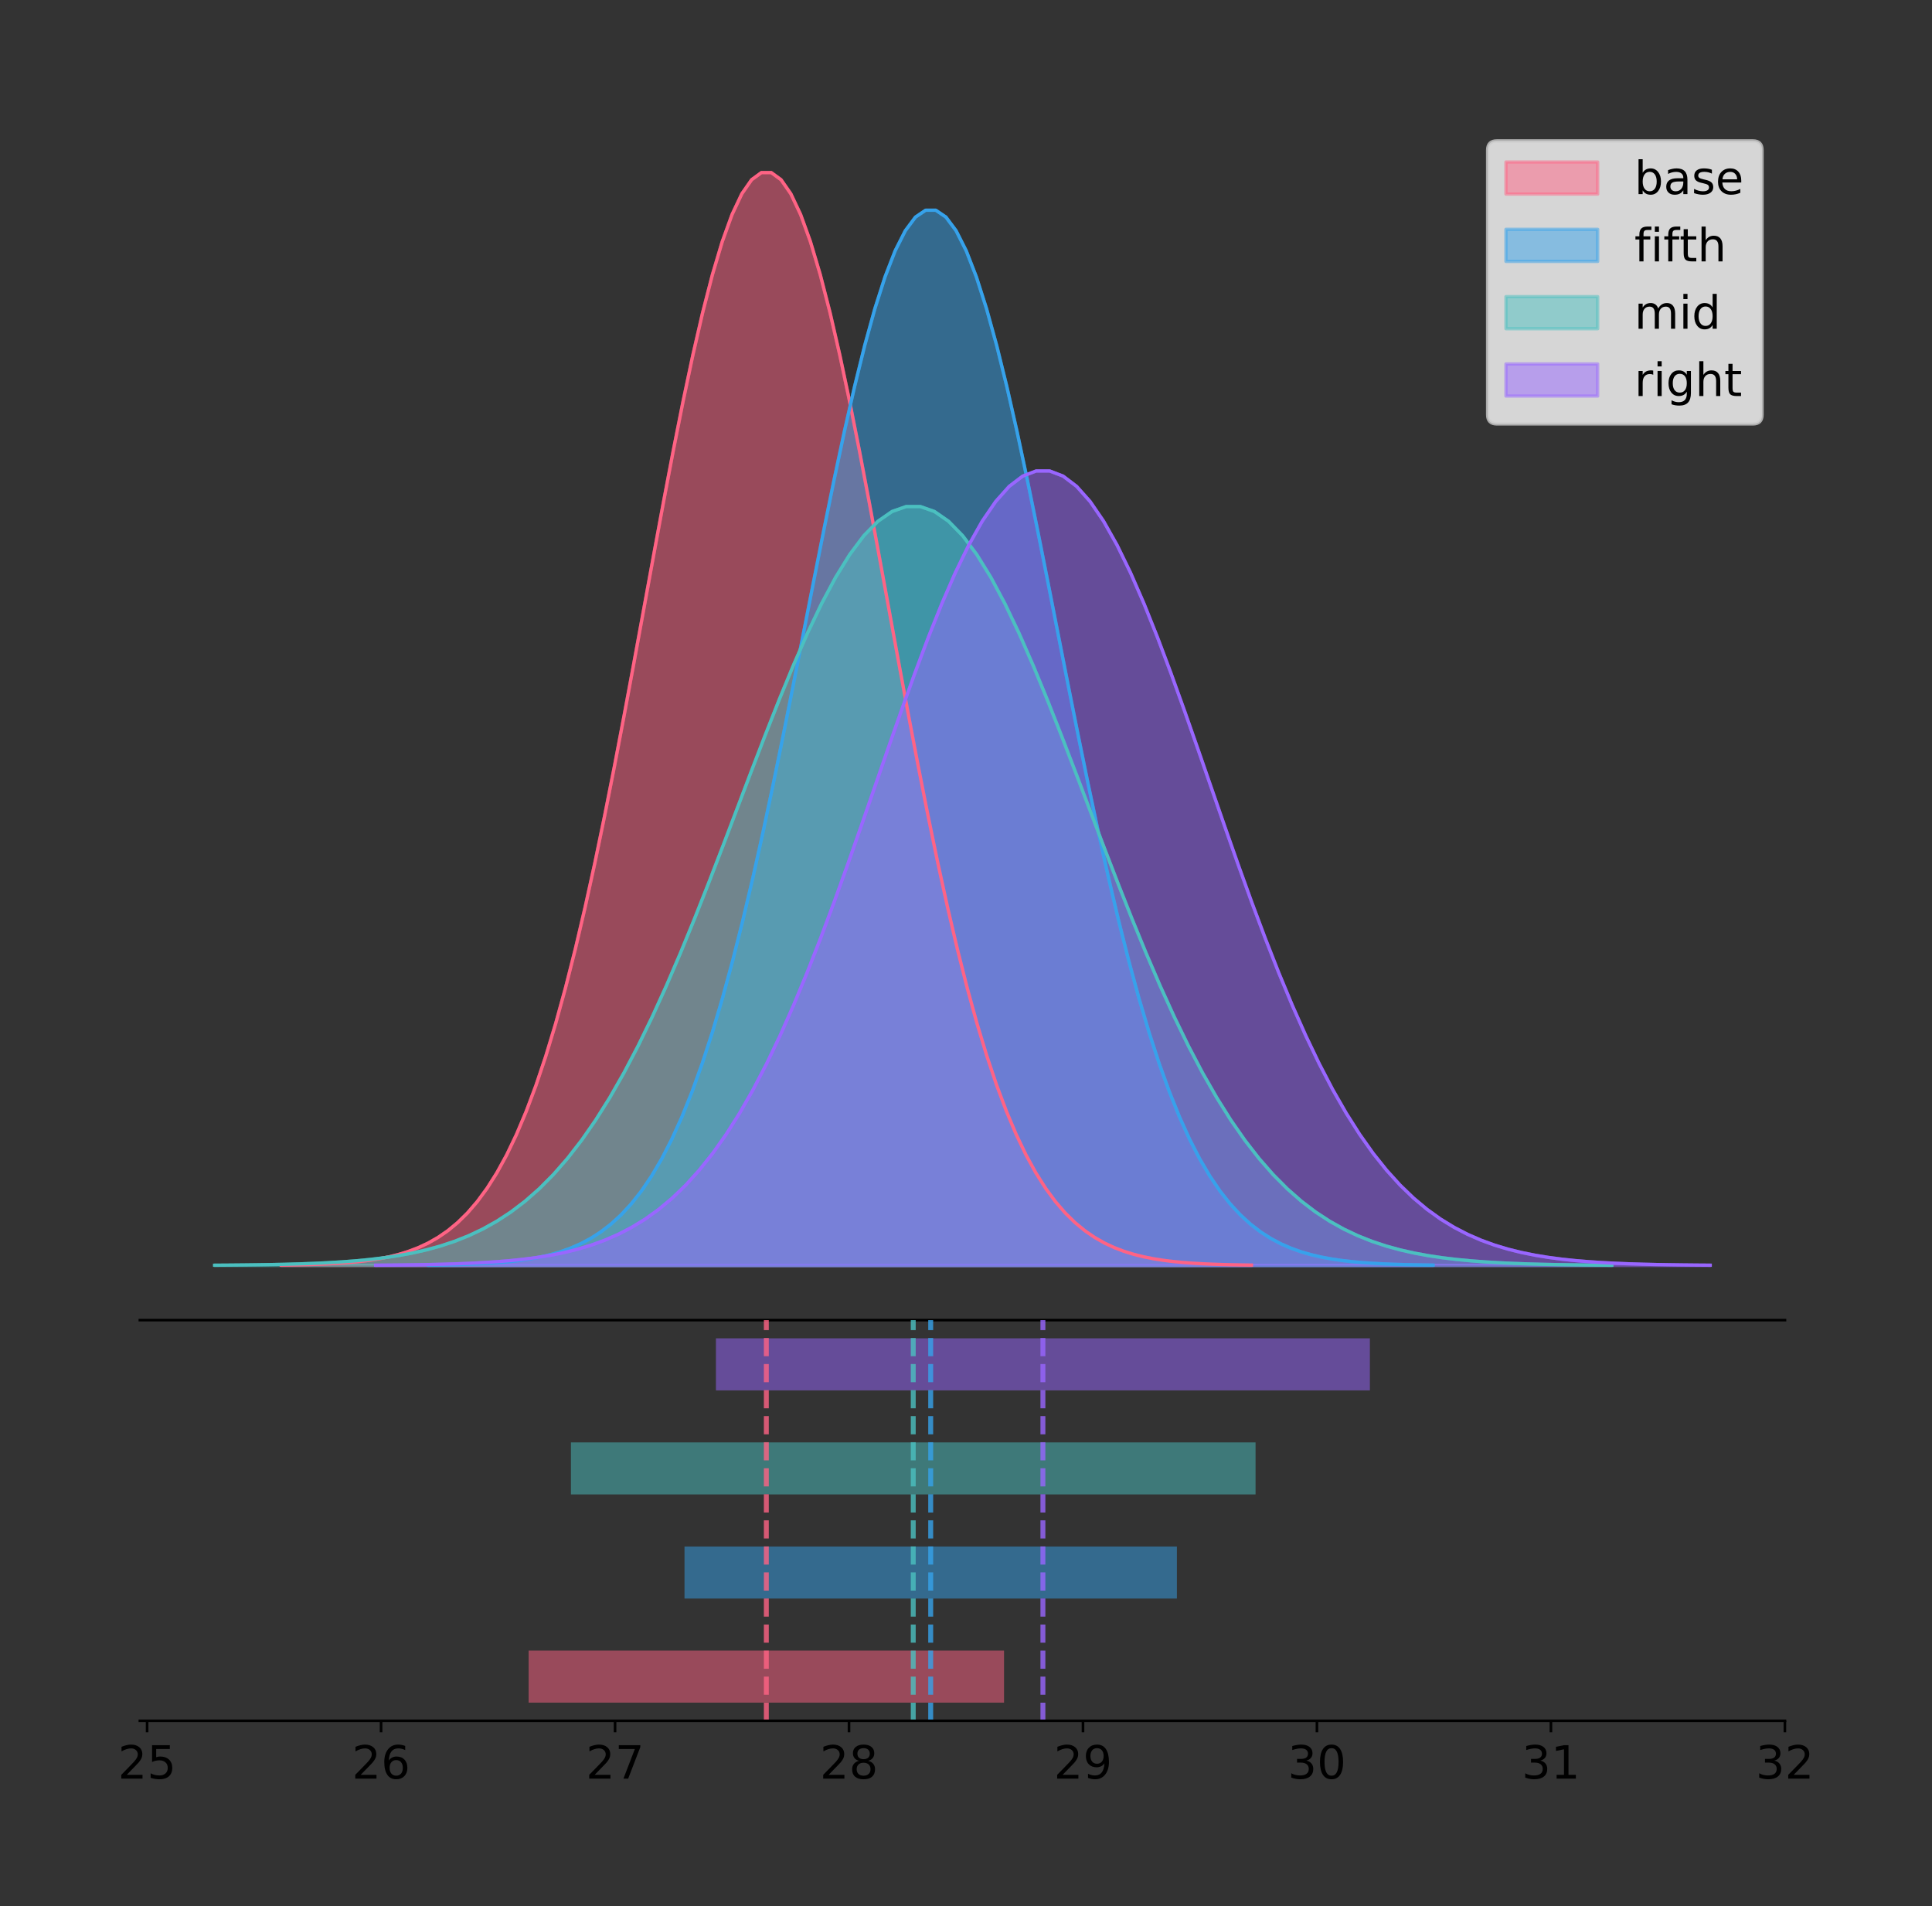 <?xml version="1.0" encoding="utf-8" standalone="no"?>
<!DOCTYPE svg PUBLIC "-//W3C//DTD SVG 1.1//EN"
  "http://www.w3.org/Graphics/SVG/1.1/DTD/svg11.dtd">
<!-- Created with matplotlib (https://matplotlib.org/) -->
<svg height="581.789pt" version="1.1" viewBox="0 0 589.777 581.789" width="589.777pt" xmlns="http://www.w3.org/2000/svg" xmlns:xlink="http://www.w3.org/1999/xlink">
 <rect x="0" y="0" width="589.777" height="581.789" fill="#333333" stroke="none"/>
 <defs>
  <style type="text/css">
*{stroke-linecap:butt;stroke-linejoin:round;}
  </style>
 </defs>
 <g id="figure_1">
  <g id="patch_1">
   <path d="M 0 581.789 
L 589.777 581.789 
L 589.777 0 
L 0 0 
z
" style="fill:none;"/>
  </g>
  <g id="axes_1">
   <g id="patch_2">
    <path d="M 42.698 402.93 
L 544.898 402.93 
L 544.898 36 
L 42.698 36 
z
" style="fill:none;"/>
   </g>
   <g id="PolyCollection_1">
    <defs>
     <path d="M 85.844 -195.538 
L 85.844 -195.65 
L 88.835 -195.692 
L 91.827 -195.749 
L 94.819 -195.825 
L 97.811 -195.925 
L 100.802 -196.058 
L 103.794 -196.23 
L 106.786 -196.455 
L 109.778 -196.744 
L 112.769 -197.115 
L 115.761 -197.585 
L 118.753 -198.179 
L 121.745 -198.923 
L 124.737 -199.848 
L 127.728 -200.99 
L 130.72 -202.39 
L 133.712 -204.093 
L 136.704 -206.151 
L 139.695 -208.617 
L 142.687 -211.552 
L 145.679 -215.017 
L 148.671 -219.078 
L 151.662 -223.801 
L 154.654 -229.25 
L 157.646 -235.488 
L 160.638 -242.572 
L 163.63 -250.552 
L 166.621 -259.468 
L 169.613 -269.344 
L 172.605 -280.192 
L 175.597 -292.002 
L 178.588 -304.744 
L 181.58 -318.365 
L 184.572 -332.786 
L 187.564 -347.901 
L 190.555 -363.58 
L 193.547 -379.667 
L 196.539 -395.98 
L 199.531 -412.318 
L 202.522 -428.462 
L 205.514 -444.18 
L 208.506 -459.23 
L 211.498 -473.372 
L 214.49 -486.366 
L 217.481 -497.987 
L 220.473 -508.025 
L 223.465 -516.294 
L 226.457 -522.64 
L 229.448 -526.94 
L 232.44 -529.111 
L 235.432 -529.111 
L 238.424 -526.94 
L 241.415 -522.64 
L 244.407 -516.294 
L 247.399 -508.025 
L 250.391 -497.987 
L 253.383 -486.366 
L 256.374 -473.372 
L 259.366 -459.23 
L 262.358 -444.18 
L 265.35 -428.462 
L 268.341 -412.318 
L 271.333 -395.98 
L 274.325 -379.667 
L 277.317 -363.58 
L 280.308 -347.901 
L 283.3 -332.786 
L 286.292 -318.365 
L 289.284 -304.744 
L 292.275 -292.002 
L 295.267 -280.192 
L 298.259 -269.344 
L 301.251 -259.468 
L 304.243 -250.552 
L 307.234 -242.572 
L 310.226 -235.488 
L 313.218 -229.25 
L 316.21 -223.801 
L 319.201 -219.078 
L 322.193 -215.017 
L 325.185 -211.552 
L 328.177 -208.617 
L 331.168 -206.151 
L 334.16 -204.093 
L 337.152 -202.39 
L 340.144 -200.99 
L 343.136 -199.848 
L 346.127 -198.923 
L 349.119 -198.179 
L 352.111 -197.585 
L 355.103 -197.115 
L 358.094 -196.744 
L 361.086 -196.455 
L 364.078 -196.23 
L 367.07 -196.058 
L 370.061 -195.925 
L 373.053 -195.825 
L 376.045 -195.749 
L 379.037 -195.692 
L 382.028 -195.65 
L 382.028 -195.538 
L 382.028 -195.538 
L 379.037 -195.538 
L 376.045 -195.538 
L 373.053 -195.538 
L 370.061 -195.538 
L 367.07 -195.538 
L 364.078 -195.538 
L 361.086 -195.538 
L 358.094 -195.538 
L 355.103 -195.538 
L 352.111 -195.538 
L 349.119 -195.538 
L 346.127 -195.538 
L 343.136 -195.538 
L 340.144 -195.538 
L 337.152 -195.538 
L 334.16 -195.538 
L 331.168 -195.538 
L 328.177 -195.538 
L 325.185 -195.538 
L 322.193 -195.538 
L 319.201 -195.538 
L 316.21 -195.538 
L 313.218 -195.538 
L 310.226 -195.538 
L 307.234 -195.538 
L 304.243 -195.538 
L 301.251 -195.538 
L 298.259 -195.538 
L 295.267 -195.538 
L 292.275 -195.538 
L 289.284 -195.538 
L 286.292 -195.538 
L 283.3 -195.538 
L 280.308 -195.538 
L 277.317 -195.538 
L 274.325 -195.538 
L 271.333 -195.538 
L 268.341 -195.538 
L 265.35 -195.538 
L 262.358 -195.538 
L 259.366 -195.538 
L 256.374 -195.538 
L 253.383 -195.538 
L 250.391 -195.538 
L 247.399 -195.538 
L 244.407 -195.538 
L 241.415 -195.538 
L 238.424 -195.538 
L 235.432 -195.538 
L 232.44 -195.538 
L 229.448 -195.538 
L 226.457 -195.538 
L 223.465 -195.538 
L 220.473 -195.538 
L 217.481 -195.538 
L 214.49 -195.538 
L 211.498 -195.538 
L 208.506 -195.538 
L 205.514 -195.538 
L 202.522 -195.538 
L 199.531 -195.538 
L 196.539 -195.538 
L 193.547 -195.538 
L 190.555 -195.538 
L 187.564 -195.538 
L 184.572 -195.538 
L 181.58 -195.538 
L 178.588 -195.538 
L 175.597 -195.538 
L 172.605 -195.538 
L 169.613 -195.538 
L 166.621 -195.538 
L 163.63 -195.538 
L 160.638 -195.538 
L 157.646 -195.538 
L 154.654 -195.538 
L 151.662 -195.538 
L 148.671 -195.538 
L 145.679 -195.538 
L 142.687 -195.538 
L 139.695 -195.538 
L 136.704 -195.538 
L 133.712 -195.538 
L 130.72 -195.538 
L 127.728 -195.538 
L 124.737 -195.538 
L 121.745 -195.538 
L 118.753 -195.538 
L 115.761 -195.538 
L 112.769 -195.538 
L 109.778 -195.538 
L 106.786 -195.538 
L 103.794 -195.538 
L 100.802 -195.538 
L 97.811 -195.538 
L 94.819 -195.538 
L 91.827 -195.538 
L 88.835 -195.538 
L 85.844 -195.538 
z
" id="mf6a3c28d2e" style="stroke:#ff6384;stroke-opacity:0.5;"/>
    </defs>
    <g clip-path="url(#padff8be9a5)">
     <use style="fill:#ff6384;fill-opacity:0.5;stroke:#ff6384;stroke-opacity:0.5;" x="0" xlink:href="#mf6a3c28d2e" y="581.789"/>
    </g>
   </g>
   <g id="PolyCollection_2">
    <defs>
     <path d="M 130.739 -195.538 
L 130.739 -195.646 
L 133.837 -195.687 
L 136.936 -195.742 
L 140.034 -195.815 
L 143.133 -195.912 
L 146.231 -196.04 
L 149.329 -196.207 
L 152.428 -196.423 
L 155.526 -196.703 
L 158.625 -197.06 
L 161.723 -197.515 
L 164.821 -198.088 
L 167.92 -198.806 
L 171.018 -199.7 
L 174.117 -200.802 
L 177.215 -202.154 
L 180.314 -203.799 
L 183.412 -205.785 
L 186.51 -208.167 
L 189.609 -211 
L 192.707 -214.346 
L 195.806 -218.268 
L 198.904 -222.828 
L 202.003 -228.089 
L 205.101 -234.113 
L 208.199 -240.953 
L 211.298 -248.659 
L 214.396 -257.267 
L 217.495 -266.804 
L 220.593 -277.278 
L 223.692 -288.682 
L 226.79 -300.985 
L 229.888 -314.137 
L 232.987 -328.061 
L 236.085 -342.656 
L 239.184 -357.796 
L 242.282 -373.329 
L 245.381 -389.08 
L 248.479 -404.856 
L 251.577 -420.444 
L 254.676 -435.621 
L 257.774 -450.153 
L 260.873 -463.808 
L 263.971 -476.355 
L 267.069 -487.575 
L 270.168 -497.268 
L 273.266 -505.253 
L 276.365 -511.38 
L 279.463 -515.532 
L 282.562 -517.628 
L 285.66 -517.628 
L 288.758 -515.532 
L 291.857 -511.38 
L 294.955 -505.253 
L 298.054 -497.268 
L 301.152 -487.575 
L 304.251 -476.355 
L 307.349 -463.808 
L 310.447 -450.153 
L 313.546 -435.621 
L 316.644 -420.444 
L 319.743 -404.856 
L 322.841 -389.08 
L 325.94 -373.329 
L 329.038 -357.796 
L 332.136 -342.656 
L 335.235 -328.061 
L 338.333 -314.137 
L 341.432 -300.985 
L 344.53 -288.682 
L 347.629 -277.278 
L 350.727 -266.804 
L 353.825 -257.267 
L 356.924 -248.659 
L 360.022 -240.953 
L 363.121 -234.113 
L 366.219 -228.089 
L 369.317 -222.828 
L 372.416 -218.268 
L 375.514 -214.346 
L 378.613 -211 
L 381.711 -208.167 
L 384.81 -205.785 
L 387.908 -203.799 
L 391.006 -202.154 
L 394.105 -200.802 
L 397.203 -199.7 
L 400.302 -198.806 
L 403.4 -198.088 
L 406.499 -197.515 
L 409.597 -197.06 
L 412.695 -196.703 
L 415.794 -196.423 
L 418.892 -196.207 
L 421.991 -196.04 
L 425.089 -195.912 
L 428.188 -195.815 
L 431.286 -195.742 
L 434.384 -195.687 
L 437.483 -195.646 
L 437.483 -195.538 
L 437.483 -195.538 
L 434.384 -195.538 
L 431.286 -195.538 
L 428.188 -195.538 
L 425.089 -195.538 
L 421.991 -195.538 
L 418.892 -195.538 
L 415.794 -195.538 
L 412.695 -195.538 
L 409.597 -195.538 
L 406.499 -195.538 
L 403.4 -195.538 
L 400.302 -195.538 
L 397.203 -195.538 
L 394.105 -195.538 
L 391.006 -195.538 
L 387.908 -195.538 
L 384.81 -195.538 
L 381.711 -195.538 
L 378.613 -195.538 
L 375.514 -195.538 
L 372.416 -195.538 
L 369.317 -195.538 
L 366.219 -195.538 
L 363.121 -195.538 
L 360.022 -195.538 
L 356.924 -195.538 
L 353.825 -195.538 
L 350.727 -195.538 
L 347.629 -195.538 
L 344.53 -195.538 
L 341.432 -195.538 
L 338.333 -195.538 
L 335.235 -195.538 
L 332.136 -195.538 
L 329.038 -195.538 
L 325.94 -195.538 
L 322.841 -195.538 
L 319.743 -195.538 
L 316.644 -195.538 
L 313.546 -195.538 
L 310.447 -195.538 
L 307.349 -195.538 
L 304.251 -195.538 
L 301.152 -195.538 
L 298.054 -195.538 
L 294.955 -195.538 
L 291.857 -195.538 
L 288.758 -195.538 
L 285.66 -195.538 
L 282.562 -195.538 
L 279.463 -195.538 
L 276.365 -195.538 
L 273.266 -195.538 
L 270.168 -195.538 
L 267.069 -195.538 
L 263.971 -195.538 
L 260.873 -195.538 
L 257.774 -195.538 
L 254.676 -195.538 
L 251.577 -195.538 
L 248.479 -195.538 
L 245.381 -195.538 
L 242.282 -195.538 
L 239.184 -195.538 
L 236.085 -195.538 
L 232.987 -195.538 
L 229.888 -195.538 
L 226.79 -195.538 
L 223.692 -195.538 
L 220.593 -195.538 
L 217.495 -195.538 
L 214.396 -195.538 
L 211.298 -195.538 
L 208.199 -195.538 
L 205.101 -195.538 
L 202.003 -195.538 
L 198.904 -195.538 
L 195.806 -195.538 
L 192.707 -195.538 
L 189.609 -195.538 
L 186.51 -195.538 
L 183.412 -195.538 
L 180.314 -195.538 
L 177.215 -195.538 
L 174.117 -195.538 
L 171.018 -195.538 
L 167.92 -195.538 
L 164.821 -195.538 
L 161.723 -195.538 
L 158.625 -195.538 
L 155.526 -195.538 
L 152.428 -195.538 
L 149.329 -195.538 
L 146.231 -195.538 
L 143.133 -195.538 
L 140.034 -195.538 
L 136.936 -195.538 
L 133.837 -195.538 
L 130.739 -195.538 
z
" id="m10183376c9" style="stroke:#36a2eb;stroke-opacity:0.5;"/>
    </defs>
    <g clip-path="url(#padff8be9a5)">
     <use style="fill:#36a2eb;fill-opacity:0.5;stroke:#36a2eb;stroke-opacity:0.5;" x="0" xlink:href="#m10183376c9" y="581.789"/>
    </g>
   </g>
   <g id="PolyCollection_3">
    <defs>
     <path d="M 65.525 -195.538 
L 65.525 -195.616 
L 69.833 -195.645 
L 74.141 -195.685 
L 78.45 -195.737 
L 82.758 -195.807 
L 87.066 -195.899 
L 91.374 -196.019 
L 95.683 -196.175 
L 99.991 -196.376 
L 104.299 -196.633 
L 108.607 -196.96 
L 112.916 -197.372 
L 117.224 -197.889 
L 121.532 -198.531 
L 125.84 -199.324 
L 130.149 -200.296 
L 134.457 -201.479 
L 138.765 -202.908 
L 143.073 -204.62 
L 147.381 -206.658 
L 151.69 -209.065 
L 155.998 -211.885 
L 160.306 -215.164 
L 164.614 -218.949 
L 168.923 -223.28 
L 173.231 -228.2 
L 177.539 -233.742 
L 181.847 -239.933 
L 186.156 -246.791 
L 190.464 -254.324 
L 194.772 -262.526 
L 199.08 -271.374 
L 203.389 -280.833 
L 207.697 -290.847 
L 212.005 -301.344 
L 216.313 -312.232 
L 220.621 -323.403 
L 224.93 -334.731 
L 229.238 -346.077 
L 233.546 -357.288 
L 237.854 -368.202 
L 242.163 -378.654 
L 246.471 -388.474 
L 250.779 -397.498 
L 255.087 -405.567 
L 259.396 -412.538 
L 263.704 -418.281 
L 268.012 -422.687 
L 272.32 -425.673 
L 276.629 -427.181 
L 280.937 -427.181 
L 285.245 -425.673 
L 289.553 -422.687 
L 293.861 -418.281 
L 298.17 -412.538 
L 302.478 -405.567 
L 306.786 -397.498 
L 311.094 -388.474 
L 315.403 -378.654 
L 319.711 -368.202 
L 324.019 -357.288 
L 328.327 -346.077 
L 332.636 -334.731 
L 336.944 -323.403 
L 341.252 -312.232 
L 345.56 -301.344 
L 349.869 -290.847 
L 354.177 -280.833 
L 358.485 -271.374 
L 362.793 -262.526 
L 367.101 -254.324 
L 371.41 -246.791 
L 375.718 -239.933 
L 380.026 -233.742 
L 384.334 -228.2 
L 388.643 -223.28 
L 392.951 -218.949 
L 397.259 -215.164 
L 401.567 -211.885 
L 405.876 -209.065 
L 410.184 -206.658 
L 414.492 -204.62 
L 418.8 -202.908 
L 423.109 -201.479 
L 427.417 -200.296 
L 431.725 -199.324 
L 436.033 -198.531 
L 440.341 -197.889 
L 444.65 -197.372 
L 448.958 -196.96 
L 453.266 -196.633 
L 457.574 -196.376 
L 461.883 -196.175 
L 466.191 -196.019 
L 470.499 -195.899 
L 474.807 -195.807 
L 479.116 -195.737 
L 483.424 -195.685 
L 487.732 -195.645 
L 492.04 -195.616 
L 492.04 -195.538 
L 492.04 -195.538 
L 487.732 -195.538 
L 483.424 -195.538 
L 479.116 -195.538 
L 474.807 -195.538 
L 470.499 -195.538 
L 466.191 -195.538 
L 461.883 -195.538 
L 457.574 -195.538 
L 453.266 -195.538 
L 448.958 -195.538 
L 444.65 -195.538 
L 440.341 -195.538 
L 436.033 -195.538 
L 431.725 -195.538 
L 427.417 -195.538 
L 423.109 -195.538 
L 418.8 -195.538 
L 414.492 -195.538 
L 410.184 -195.538 
L 405.876 -195.538 
L 401.567 -195.538 
L 397.259 -195.538 
L 392.951 -195.538 
L 388.643 -195.538 
L 384.334 -195.538 
L 380.026 -195.538 
L 375.718 -195.538 
L 371.41 -195.538 
L 367.101 -195.538 
L 362.793 -195.538 
L 358.485 -195.538 
L 354.177 -195.538 
L 349.869 -195.538 
L 345.56 -195.538 
L 341.252 -195.538 
L 336.944 -195.538 
L 332.636 -195.538 
L 328.327 -195.538 
L 324.019 -195.538 
L 319.711 -195.538 
L 315.403 -195.538 
L 311.094 -195.538 
L 306.786 -195.538 
L 302.478 -195.538 
L 298.17 -195.538 
L 293.861 -195.538 
L 289.553 -195.538 
L 285.245 -195.538 
L 280.937 -195.538 
L 276.629 -195.538 
L 272.32 -195.538 
L 268.012 -195.538 
L 263.704 -195.538 
L 259.396 -195.538 
L 255.087 -195.538 
L 250.779 -195.538 
L 246.471 -195.538 
L 242.163 -195.538 
L 237.854 -195.538 
L 233.546 -195.538 
L 229.238 -195.538 
L 224.93 -195.538 
L 220.621 -195.538 
L 216.313 -195.538 
L 212.005 -195.538 
L 207.697 -195.538 
L 203.389 -195.538 
L 199.08 -195.538 
L 194.772 -195.538 
L 190.464 -195.538 
L 186.156 -195.538 
L 181.847 -195.538 
L 177.539 -195.538 
L 173.231 -195.538 
L 168.923 -195.538 
L 164.614 -195.538 
L 160.306 -195.538 
L 155.998 -195.538 
L 151.69 -195.538 
L 147.381 -195.538 
L 143.073 -195.538 
L 138.765 -195.538 
L 134.457 -195.538 
L 130.149 -195.538 
L 125.84 -195.538 
L 121.532 -195.538 
L 117.224 -195.538 
L 112.916 -195.538 
L 108.607 -195.538 
L 104.299 -195.538 
L 99.991 -195.538 
L 95.683 -195.538 
L 91.374 -195.538 
L 87.066 -195.538 
L 82.758 -195.538 
L 78.45 -195.538 
L 74.141 -195.538 
L 69.833 -195.538 
L 65.525 -195.538 
z
" id="m168cfa4d1e" style="stroke:#4bc0c0;stroke-opacity:0.5;"/>
    </defs>
    <g clip-path="url(#padff8be9a5)">
     <use style="fill:#4bc0c0;fill-opacity:0.5;stroke:#4bc0c0;stroke-opacity:0.5;" x="0" xlink:href="#m168cfa4d1e" y="581.789"/>
    </g>
   </g>
   <g id="PolyCollection_4">
    <defs>
     <path d="M 114.66 -195.538 
L 114.66 -195.619 
L 118.776 -195.65 
L 122.891 -195.691 
L 127.006 -195.747 
L 131.121 -195.82 
L 135.237 -195.916 
L 139.352 -196.041 
L 143.467 -196.205 
L 147.582 -196.415 
L 151.698 -196.684 
L 155.813 -197.026 
L 159.928 -197.458 
L 164.043 -197.999 
L 168.159 -198.671 
L 172.274 -199.502 
L 176.389 -200.519 
L 180.504 -201.758 
L 184.62 -203.253 
L 188.735 -205.046 
L 192.85 -207.18 
L 196.965 -209.699 
L 201.081 -212.651 
L 205.196 -216.085 
L 209.311 -220.046 
L 213.426 -224.581 
L 217.542 -229.732 
L 221.657 -235.533 
L 225.772 -242.015 
L 229.887 -249.195 
L 234.003 -257.081 
L 238.118 -265.667 
L 242.233 -274.93 
L 246.348 -284.833 
L 250.464 -295.316 
L 254.579 -306.305 
L 258.694 -317.704 
L 262.809 -329.399 
L 266.925 -341.258 
L 271.04 -353.136 
L 275.155 -364.873 
L 279.27 -376.299 
L 283.386 -387.241 
L 287.501 -397.521 
L 291.616 -406.968 
L 295.731 -415.417 
L 299.847 -422.714 
L 303.962 -428.726 
L 308.077 -433.339 
L 312.192 -436.465 
L 316.308 -438.044 
L 320.423 -438.044 
L 324.538 -436.465 
L 328.654 -433.339 
L 332.769 -428.726 
L 336.884 -422.714 
L 340.999 -415.417 
L 345.115 -406.968 
L 349.23 -397.521 
L 353.345 -387.241 
L 357.46 -376.299 
L 361.576 -364.873 
L 365.691 -353.136 
L 369.806 -341.258 
L 373.921 -329.399 
L 378.037 -317.704 
L 382.152 -306.305 
L 386.267 -295.316 
L 390.382 -284.833 
L 394.498 -274.93 
L 398.613 -265.667 
L 402.728 -257.081 
L 406.843 -249.195 
L 410.959 -242.015 
L 415.074 -235.533 
L 419.189 -229.732 
L 423.304 -224.581 
L 427.42 -220.046 
L 431.535 -216.085 
L 435.65 -212.651 
L 439.765 -209.699 
L 443.881 -207.18 
L 447.996 -205.046 
L 452.111 -203.253 
L 456.226 -201.758 
L 460.342 -200.519 
L 464.457 -199.502 
L 468.572 -198.671 
L 472.687 -197.999 
L 476.803 -197.458 
L 480.918 -197.026 
L 485.033 -196.684 
L 489.148 -196.415 
L 493.264 -196.205 
L 497.379 -196.041 
L 501.494 -195.916 
L 505.609 -195.82 
L 509.725 -195.747 
L 513.84 -195.691 
L 517.955 -195.65 
L 522.07 -195.619 
L 522.07 -195.538 
L 522.07 -195.538 
L 517.955 -195.538 
L 513.84 -195.538 
L 509.725 -195.538 
L 505.609 -195.538 
L 501.494 -195.538 
L 497.379 -195.538 
L 493.264 -195.538 
L 489.148 -195.538 
L 485.033 -195.538 
L 480.918 -195.538 
L 476.803 -195.538 
L 472.687 -195.538 
L 468.572 -195.538 
L 464.457 -195.538 
L 460.342 -195.538 
L 456.226 -195.538 
L 452.111 -195.538 
L 447.996 -195.538 
L 443.881 -195.538 
L 439.765 -195.538 
L 435.65 -195.538 
L 431.535 -195.538 
L 427.42 -195.538 
L 423.304 -195.538 
L 419.189 -195.538 
L 415.074 -195.538 
L 410.959 -195.538 
L 406.843 -195.538 
L 402.728 -195.538 
L 398.613 -195.538 
L 394.498 -195.538 
L 390.382 -195.538 
L 386.267 -195.538 
L 382.152 -195.538 
L 378.037 -195.538 
L 373.921 -195.538 
L 369.806 -195.538 
L 365.691 -195.538 
L 361.576 -195.538 
L 357.46 -195.538 
L 353.345 -195.538 
L 349.23 -195.538 
L 345.115 -195.538 
L 340.999 -195.538 
L 336.884 -195.538 
L 332.769 -195.538 
L 328.654 -195.538 
L 324.538 -195.538 
L 320.423 -195.538 
L 316.308 -195.538 
L 312.192 -195.538 
L 308.077 -195.538 
L 303.962 -195.538 
L 299.847 -195.538 
L 295.731 -195.538 
L 291.616 -195.538 
L 287.501 -195.538 
L 283.386 -195.538 
L 279.27 -195.538 
L 275.155 -195.538 
L 271.04 -195.538 
L 266.925 -195.538 
L 262.809 -195.538 
L 258.694 -195.538 
L 254.579 -195.538 
L 250.464 -195.538 
L 246.348 -195.538 
L 242.233 -195.538 
L 238.118 -195.538 
L 234.003 -195.538 
L 229.887 -195.538 
L 225.772 -195.538 
L 221.657 -195.538 
L 217.542 -195.538 
L 213.426 -195.538 
L 209.311 -195.538 
L 205.196 -195.538 
L 201.081 -195.538 
L 196.965 -195.538 
L 192.85 -195.538 
L 188.735 -195.538 
L 184.62 -195.538 
L 180.504 -195.538 
L 176.389 -195.538 
L 172.274 -195.538 
L 168.159 -195.538 
L 164.043 -195.538 
L 159.928 -195.538 
L 155.813 -195.538 
L 151.698 -195.538 
L 147.582 -195.538 
L 143.467 -195.538 
L 139.352 -195.538 
L 135.237 -195.538 
L 131.121 -195.538 
L 127.006 -195.538 
L 122.891 -195.538 
L 118.776 -195.538 
L 114.66 -195.538 
z
" id="m0714b954e5" style="stroke:#9966ff;stroke-opacity:0.5;"/>
    </defs>
    <g clip-path="url(#padff8be9a5)">
     <use style="fill:#9966ff;fill-opacity:0.5;stroke:#9966ff;stroke-opacity:0.5;" x="0" xlink:href="#m0714b954e5" y="581.789"/>
    </g>
   </g>
   <g id="line2d_1">
    <path clip-path="url(#padff8be9a5)" d="M 85.844 386.139 
L 88.835 386.097 
L 91.827 386.04 
L 94.819 385.965 
L 97.811 385.864 
L 100.802 385.732 
L 103.794 385.559 
L 106.786 385.334 
L 109.778 385.045 
L 112.769 384.675 
L 115.761 384.204 
L 118.753 383.61 
L 121.745 382.867 
L 124.737 381.941 
L 127.728 380.799 
L 130.72 379.399 
L 133.712 377.696 
L 136.704 375.639 
L 139.695 373.172 
L 142.687 370.238 
L 145.679 366.772 
L 148.671 362.711 
L 151.662 357.989 
L 154.654 352.539 
L 157.646 346.301 
L 160.638 339.217 
L 163.63 331.237 
L 166.621 322.322 
L 169.613 312.445 
L 172.605 301.597 
L 175.597 289.787 
L 178.588 277.045 
L 181.58 263.424 
L 184.572 249.004 
L 187.564 233.888 
L 190.555 218.209 
L 193.547 202.123 
L 196.539 185.809 
L 199.531 169.471 
L 202.522 153.327 
L 205.514 137.61 
L 208.506 122.559 
L 211.498 108.418 
L 214.49 95.423 
L 217.481 83.803 
L 220.473 73.765 
L 223.465 65.495 
L 226.457 59.15 
L 229.448 54.85 
L 232.44 52.679 
L 235.432 52.679 
L 238.424 54.85 
L 241.415 59.15 
L 244.407 65.495 
L 247.399 73.765 
L 250.391 83.803 
L 253.383 95.423 
L 256.374 108.418 
L 259.366 122.559 
L 262.358 137.61 
L 265.35 153.327 
L 268.341 169.471 
L 271.333 185.809 
L 274.325 202.123 
L 277.317 218.209 
L 280.308 233.888 
L 283.3 249.004 
L 286.292 263.424 
L 289.284 277.045 
L 292.275 289.787 
L 295.267 301.597 
L 298.259 312.445 
L 301.251 322.322 
L 304.243 331.237 
L 307.234 339.217 
L 310.226 346.301 
L 313.218 352.539 
L 316.21 357.989 
L 319.201 362.711 
L 322.193 366.772 
L 325.185 370.238 
L 328.177 373.172 
L 331.168 375.639 
L 334.16 377.696 
L 337.152 379.399 
L 340.144 380.799 
L 343.136 381.941 
L 346.127 382.867 
L 349.119 383.61 
L 352.111 384.204 
L 355.103 384.675 
L 358.094 385.045 
L 361.086 385.334 
L 364.078 385.559 
L 367.07 385.732 
L 370.061 385.864 
L 373.053 385.965 
L 376.045 386.04 
L 379.037 386.097 
L 382.028 386.139 
" style="fill:none;stroke:#ff6384;stroke-linecap:square;"/>
   </g>
   <g id="line2d_2">
    <path clip-path="url(#padff8be9a5)" d="M 130.739 386.143 
L 133.837 386.102 
L 136.936 386.048 
L 140.034 385.974 
L 143.133 385.877 
L 146.231 385.75 
L 149.329 385.583 
L 152.428 385.366 
L 155.526 385.087 
L 158.625 384.729 
L 161.723 384.275 
L 164.821 383.701 
L 167.92 382.983 
L 171.018 382.09 
L 174.117 380.987 
L 177.215 379.635 
L 180.314 377.99 
L 183.412 376.004 
L 186.51 373.623 
L 189.609 370.789 
L 192.707 367.443 
L 195.806 363.522 
L 198.904 358.962 
L 202.003 353.7 
L 205.101 347.677 
L 208.199 340.836 
L 211.298 333.131 
L 214.396 324.522 
L 217.495 314.986 
L 220.593 304.511 
L 223.692 293.108 
L 226.79 280.804 
L 229.888 267.652 
L 232.987 253.728 
L 236.085 239.133 
L 239.184 223.993 
L 242.282 208.461 
L 245.381 192.709 
L 248.479 176.933 
L 251.577 161.345 
L 254.676 146.169 
L 257.774 131.636 
L 260.873 117.982 
L 263.971 105.435 
L 267.069 94.214 
L 270.168 84.522 
L 273.266 76.537 
L 276.365 70.41 
L 279.463 66.258 
L 282.562 64.161 
L 285.66 64.161 
L 288.758 66.258 
L 291.857 70.41 
L 294.955 76.537 
L 298.054 84.522 
L 301.152 94.214 
L 304.251 105.435 
L 307.349 117.982 
L 310.447 131.636 
L 313.546 146.169 
L 316.644 161.345 
L 319.743 176.933 
L 322.841 192.709 
L 325.94 208.461 
L 329.038 223.993 
L 332.136 239.133 
L 335.235 253.728 
L 338.333 267.652 
L 341.432 280.804 
L 344.53 293.108 
L 347.629 304.511 
L 350.727 314.986 
L 353.825 324.522 
L 356.924 333.131 
L 360.022 340.836 
L 363.121 347.677 
L 366.219 353.7 
L 369.317 358.962 
L 372.416 363.522 
L 375.514 367.443 
L 378.613 370.789 
L 381.711 373.623 
L 384.81 376.004 
L 387.908 377.99 
L 391.006 379.635 
L 394.105 380.987 
L 397.203 382.09 
L 400.302 382.983 
L 403.4 383.701 
L 406.499 384.275 
L 409.597 384.729 
L 412.695 385.087 
L 415.794 385.366 
L 418.892 385.583 
L 421.991 385.75 
L 425.089 385.877 
L 428.188 385.974 
L 431.286 386.048 
L 434.384 386.102 
L 437.483 386.143 
" style="fill:none;stroke:#36a2eb;stroke-linecap:square;"/>
   </g>
   <g id="line2d_3">
    <path clip-path="url(#padff8be9a5)" d="M 65.525 386.174 
L 69.833 386.144 
L 74.141 386.105 
L 78.45 386.052 
L 82.758 385.982 
L 87.066 385.891 
L 91.374 385.77 
L 95.683 385.615 
L 99.991 385.414 
L 104.299 385.156 
L 108.607 384.83 
L 112.916 384.417 
L 117.224 383.901 
L 121.532 383.258 
L 125.84 382.465 
L 130.149 381.493 
L 134.457 380.31 
L 138.765 378.882 
L 143.073 377.169 
L 147.381 375.131 
L 151.69 372.725 
L 155.998 369.904 
L 160.306 366.625 
L 164.614 362.841 
L 168.923 358.509 
L 173.231 353.589 
L 177.539 348.048 
L 181.847 341.857 
L 186.156 334.998 
L 190.464 327.465 
L 194.772 319.264 
L 199.08 310.415 
L 203.389 300.956 
L 207.697 290.942 
L 212.005 280.446 
L 216.313 269.558 
L 220.621 258.387 
L 224.93 247.058 
L 229.238 235.713 
L 233.546 224.502 
L 237.854 213.587 
L 242.163 203.136 
L 246.471 193.315 
L 250.779 184.292 
L 255.087 176.222 
L 259.396 169.251 
L 263.704 163.509 
L 268.012 159.102 
L 272.32 156.116 
L 276.629 154.609 
L 280.937 154.609 
L 285.245 156.116 
L 289.553 159.102 
L 293.861 163.509 
L 298.17 169.251 
L 302.478 176.222 
L 306.786 184.292 
L 311.094 193.315 
L 315.403 203.136 
L 319.711 213.587 
L 324.019 224.502 
L 328.327 235.713 
L 332.636 247.058 
L 336.944 258.387 
L 341.252 269.558 
L 345.56 280.446 
L 349.869 290.942 
L 354.177 300.956 
L 358.485 310.415 
L 362.793 319.264 
L 367.101 327.465 
L 371.41 334.998 
L 375.718 341.857 
L 380.026 348.048 
L 384.334 353.589 
L 388.643 358.509 
L 392.951 362.841 
L 397.259 366.625 
L 401.567 369.904 
L 405.876 372.725 
L 410.184 375.131 
L 414.492 377.169 
L 418.8 378.882 
L 423.109 380.31 
L 427.417 381.493 
L 431.725 382.465 
L 436.033 383.258 
L 440.341 383.901 
L 444.65 384.417 
L 448.958 384.83 
L 453.266 385.156 
L 457.574 385.414 
L 461.883 385.615 
L 466.191 385.77 
L 470.499 385.891 
L 474.807 385.982 
L 479.116 386.052 
L 483.424 386.105 
L 487.732 386.144 
L 492.04 386.174 
" style="fill:none;stroke:#4bc0c0;stroke-linecap:square;"/>
   </g>
   <g id="line2d_4">
    <path clip-path="url(#padff8be9a5)" d="M 114.66 386.17 
L 118.776 386.139 
L 122.891 386.098 
L 127.006 386.043 
L 131.121 385.97 
L 135.237 385.874 
L 139.352 385.748 
L 143.467 385.585 
L 147.582 385.374 
L 151.698 385.105 
L 155.813 384.763 
L 159.928 384.331 
L 164.043 383.791 
L 168.159 383.118 
L 172.274 382.288 
L 176.389 381.27 
L 180.504 380.032 
L 184.62 378.536 
L 188.735 376.743 
L 192.85 374.61 
L 196.965 372.09 
L 201.081 369.138 
L 205.196 365.705 
L 209.311 361.743 
L 213.426 357.208 
L 217.542 352.058 
L 221.657 346.256 
L 225.772 339.775 
L 229.887 332.595 
L 234.003 324.708 
L 238.118 316.122 
L 242.233 306.859 
L 246.348 296.957 
L 250.464 286.473 
L 254.579 275.484 
L 258.694 264.085 
L 262.809 252.391 
L 266.925 240.531 
L 271.04 228.653 
L 275.155 216.917 
L 279.27 205.49 
L 283.386 194.549 
L 287.501 184.268 
L 291.616 174.821 
L 295.731 166.373 
L 299.847 159.075 
L 303.962 153.063 
L 308.077 148.45 
L 312.192 145.324 
L 316.308 143.746 
L 320.423 143.746 
L 324.538 145.324 
L 328.654 148.45 
L 332.769 153.063 
L 336.884 159.075 
L 340.999 166.373 
L 345.115 174.821 
L 349.23 184.268 
L 353.345 194.549 
L 357.46 205.49 
L 361.576 216.917 
L 365.691 228.653 
L 369.806 240.531 
L 373.921 252.391 
L 378.037 264.085 
L 382.152 275.484 
L 386.267 286.473 
L 390.382 296.957 
L 394.498 306.859 
L 398.613 316.122 
L 402.728 324.708 
L 406.843 332.595 
L 410.959 339.775 
L 415.074 346.256 
L 419.189 352.058 
L 423.304 357.208 
L 427.42 361.743 
L 431.535 365.705 
L 435.65 369.138 
L 439.765 372.09 
L 443.881 374.61 
L 447.996 376.743 
L 452.111 378.536 
L 456.226 380.032 
L 460.342 381.27 
L 464.457 382.288 
L 468.572 383.118 
L 472.687 383.791 
L 476.803 384.331 
L 480.918 384.763 
L 485.033 385.105 
L 489.148 385.374 
L 493.264 385.585 
L 497.379 385.748 
L 501.494 385.874 
L 505.609 385.97 
L 509.725 386.043 
L 513.84 386.098 
L 517.955 386.139 
L 522.07 386.17 
" style="fill:none;stroke:#9966ff;stroke-linecap:square;"/>
   </g>
   <g id="patch_3">
    <path d="M 42.698 402.93 
L 544.898 402.93 
" style="fill:none;stroke:#000000;stroke-linecap:square;stroke-linejoin:miter;stroke-width:0.8;"/>
   </g>
   <g id="legend_1">
    <g id="patch_4">
     <path d="M 456.923 129.398 
L 535.098 129.398 
Q 537.898 129.398 537.898 126.597 
L 537.898 45.8 
Q 537.898 43 535.098 43 
L 456.923 43 
Q 454.123 43 454.123 45.8 
L 454.123 126.597 
Q 454.123 129.398 456.923 129.398 
z
" style="fill:#ffffff;opacity:0.8;stroke:#cccccc;stroke-linejoin:miter;"/>
    </g>
    <g id="patch_5">
     <path d="M 459.723 59.238 
L 487.723 59.238 
L 487.723 49.438 
L 459.723 49.438 
z
" style="fill:#ff6384;opacity:0.5;stroke:#ff6384;stroke-linejoin:miter;"/>
    </g>
    <g id="text_1">
     <!-- base -->
     <defs>
      <path d="M 48.688 27.297 
Q 48.688 37.203 44.609 42.844 
Q 40.531 48.484 33.406 48.484 
Q 26.266 48.484 22.188 42.844 
Q 18.109 37.203 18.109 27.297 
Q 18.109 17.391 22.188 11.75 
Q 26.266 6.109 33.406 6.109 
Q 40.531 6.109 44.609 11.75 
Q 48.688 17.391 48.688 27.297 
z
M 18.109 46.391 
Q 20.953 51.266 25.266 53.625 
Q 29.594 56 35.594 56 
Q 45.562 56 51.781 48.094 
Q 58.016 40.188 58.016 27.297 
Q 58.016 14.406 51.781 6.484 
Q 45.562 -1.422 35.594 -1.422 
Q 29.594 -1.422 25.266 0.953 
Q 20.953 3.328 18.109 8.203 
L 18.109 0 
L 9.078 0 
L 9.078 75.984 
L 18.109 75.984 
z
" id="DejaVuSans-98"/>
      <path d="M 34.281 27.484 
Q 23.391 27.484 19.188 25 
Q 14.984 22.516 14.984 16.5 
Q 14.984 11.719 18.141 8.906 
Q 21.297 6.109 26.703 6.109 
Q 34.188 6.109 38.703 11.406 
Q 43.219 16.703 43.219 25.484 
L 43.219 27.484 
z
M 52.203 31.203 
L 52.203 0 
L 43.219 0 
L 43.219 8.297 
Q 40.141 3.328 35.547 0.953 
Q 30.953 -1.422 24.312 -1.422 
Q 15.922 -1.422 10.953 3.297 
Q 6 8.016 6 15.922 
Q 6 25.141 12.172 29.828 
Q 18.359 34.516 30.609 34.516 
L 43.219 34.516 
L 43.219 35.406 
Q 43.219 41.609 39.141 45 
Q 35.062 48.391 27.688 48.391 
Q 23 48.391 18.547 47.266 
Q 14.109 46.141 10.016 43.891 
L 10.016 52.203 
Q 14.938 54.109 19.578 55.047 
Q 24.219 56 28.609 56 
Q 40.484 56 46.344 49.844 
Q 52.203 43.703 52.203 31.203 
z
" id="DejaVuSans-97"/>
      <path d="M 44.281 53.078 
L 44.281 44.578 
Q 40.484 46.531 36.375 47.5 
Q 32.281 48.484 27.875 48.484 
Q 21.188 48.484 17.844 46.438 
Q 14.5 44.391 14.5 40.281 
Q 14.5 37.156 16.891 35.375 
Q 19.281 33.594 26.516 31.984 
L 29.594 31.297 
Q 39.156 29.25 43.188 25.516 
Q 47.219 21.781 47.219 15.094 
Q 47.219 7.469 41.188 3.016 
Q 35.156 -1.422 24.609 -1.422 
Q 20.219 -1.422 15.453 -0.562 
Q 10.688 0.297 5.422 2 
L 5.422 11.281 
Q 10.406 8.688 15.234 7.391 
Q 20.062 6.109 24.812 6.109 
Q 31.156 6.109 34.562 8.281 
Q 37.984 10.453 37.984 14.406 
Q 37.984 18.062 35.516 20.016 
Q 33.062 21.969 24.703 23.781 
L 21.578 24.516 
Q 13.234 26.266 9.516 29.906 
Q 5.812 33.547 5.812 39.891 
Q 5.812 47.609 11.281 51.797 
Q 16.75 56 26.812 56 
Q 31.781 56 36.172 55.266 
Q 40.578 54.547 44.281 53.078 
z
" id="DejaVuSans-115"/>
      <path d="M 56.203 29.594 
L 56.203 25.203 
L 14.891 25.203 
Q 15.484 15.922 20.484 11.062 
Q 25.484 6.203 34.422 6.203 
Q 39.594 6.203 44.453 7.469 
Q 49.312 8.734 54.109 11.281 
L 54.109 2.781 
Q 49.266 0.734 44.188 -0.344 
Q 39.109 -1.422 33.891 -1.422 
Q 20.797 -1.422 13.156 6.188 
Q 5.516 13.812 5.516 26.812 
Q 5.516 40.234 12.766 48.109 
Q 20.016 56 32.328 56 
Q 43.359 56 49.781 48.891 
Q 56.203 41.797 56.203 29.594 
z
M 47.219 32.234 
Q 47.125 39.594 43.094 43.984 
Q 39.062 48.391 32.422 48.391 
Q 24.906 48.391 20.391 44.141 
Q 15.875 39.891 15.188 32.172 
z
" id="DejaVuSans-101"/>
     </defs>
     <g transform="translate(498.923 59.238)scale(0.14 -0.14)">
      <use xlink:href="#DejaVuSans-98"/>
      <use x="63.477" xlink:href="#DejaVuSans-97"/>
      <use x="124.756" xlink:href="#DejaVuSans-115"/>
      <use x="176.855" xlink:href="#DejaVuSans-101"/>
     </g>
    </g>
    <g id="patch_6">
     <path d="M 459.723 79.787 
L 487.723 79.787 
L 487.723 69.987 
L 459.723 69.987 
z
" style="fill:#36a2eb;opacity:0.5;stroke:#36a2eb;stroke-linejoin:miter;"/>
    </g>
    <g id="text_2">
     <!-- fifth -->
     <defs>
      <path d="M 37.109 75.984 
L 37.109 68.5 
L 28.516 68.5 
Q 23.688 68.5 21.797 66.547 
Q 19.922 64.594 19.922 59.516 
L 19.922 54.688 
L 34.719 54.688 
L 34.719 47.703 
L 19.922 47.703 
L 19.922 0 
L 10.891 0 
L 10.891 47.703 
L 2.297 47.703 
L 2.297 54.688 
L 10.891 54.688 
L 10.891 58.5 
Q 10.891 67.625 15.141 71.797 
Q 19.391 75.984 28.609 75.984 
z
" id="DejaVuSans-102"/>
      <path d="M 9.422 54.688 
L 18.406 54.688 
L 18.406 0 
L 9.422 0 
z
M 9.422 75.984 
L 18.406 75.984 
L 18.406 64.594 
L 9.422 64.594 
z
" id="DejaVuSans-105"/>
      <path d="M 18.312 70.219 
L 18.312 54.688 
L 36.812 54.688 
L 36.812 47.703 
L 18.312 47.703 
L 18.312 18.016 
Q 18.312 11.328 20.141 9.422 
Q 21.969 7.516 27.594 7.516 
L 36.812 7.516 
L 36.812 0 
L 27.594 0 
Q 17.188 0 13.234 3.875 
Q 9.281 7.766 9.281 18.016 
L 9.281 47.703 
L 2.688 47.703 
L 2.688 54.688 
L 9.281 54.688 
L 9.281 70.219 
z
" id="DejaVuSans-116"/>
      <path d="M 54.891 33.016 
L 54.891 0 
L 45.906 0 
L 45.906 32.719 
Q 45.906 40.484 42.875 44.328 
Q 39.844 48.188 33.797 48.188 
Q 26.516 48.188 22.312 43.547 
Q 18.109 38.922 18.109 30.906 
L 18.109 0 
L 9.078 0 
L 9.078 75.984 
L 18.109 75.984 
L 18.109 46.188 
Q 21.344 51.125 25.703 53.562 
Q 30.078 56 35.797 56 
Q 45.219 56 50.047 50.172 
Q 54.891 44.344 54.891 33.016 
z
" id="DejaVuSans-104"/>
     </defs>
     <g transform="translate(498.923 79.787)scale(0.14 -0.14)">
      <use xlink:href="#DejaVuSans-102"/>
      <use x="35.205" xlink:href="#DejaVuSans-105"/>
      <use x="62.988" xlink:href="#DejaVuSans-102"/>
      <use x="98.178" xlink:href="#DejaVuSans-116"/>
      <use x="137.387" xlink:href="#DejaVuSans-104"/>
     </g>
    </g>
    <g id="patch_7">
     <path d="M 459.723 100.337 
L 487.723 100.337 
L 487.723 90.537 
L 459.723 90.537 
z
" style="fill:#4bc0c0;opacity:0.5;stroke:#4bc0c0;stroke-linejoin:miter;"/>
    </g>
    <g id="text_3">
     <!-- mid -->
     <defs>
      <path d="M 52 44.188 
Q 55.375 50.25 60.062 53.125 
Q 64.75 56 71.094 56 
Q 79.641 56 84.281 50.016 
Q 88.922 44.047 88.922 33.016 
L 88.922 0 
L 79.891 0 
L 79.891 32.719 
Q 79.891 40.578 77.094 44.375 
Q 74.312 48.188 68.609 48.188 
Q 61.625 48.188 57.562 43.547 
Q 53.516 38.922 53.516 30.906 
L 53.516 0 
L 44.484 0 
L 44.484 32.719 
Q 44.484 40.625 41.703 44.406 
Q 38.922 48.188 33.109 48.188 
Q 26.219 48.188 22.156 43.531 
Q 18.109 38.875 18.109 30.906 
L 18.109 0 
L 9.078 0 
L 9.078 54.688 
L 18.109 54.688 
L 18.109 46.188 
Q 21.188 51.219 25.484 53.609 
Q 29.781 56 35.688 56 
Q 41.656 56 45.828 52.969 
Q 50 49.953 52 44.188 
z
" id="DejaVuSans-109"/>
      <path d="M 45.406 46.391 
L 45.406 75.984 
L 54.391 75.984 
L 54.391 0 
L 45.406 0 
L 45.406 8.203 
Q 42.578 3.328 38.25 0.953 
Q 33.938 -1.422 27.875 -1.422 
Q 17.969 -1.422 11.734 6.484 
Q 5.516 14.406 5.516 27.297 
Q 5.516 40.188 11.734 48.094 
Q 17.969 56 27.875 56 
Q 33.938 56 38.25 53.625 
Q 42.578 51.266 45.406 46.391 
z
M 14.797 27.297 
Q 14.797 17.391 18.875 11.75 
Q 22.953 6.109 30.078 6.109 
Q 37.203 6.109 41.297 11.75 
Q 45.406 17.391 45.406 27.297 
Q 45.406 37.203 41.297 42.844 
Q 37.203 48.484 30.078 48.484 
Q 22.953 48.484 18.875 42.844 
Q 14.797 37.203 14.797 27.297 
z
" id="DejaVuSans-100"/>
     </defs>
     <g transform="translate(498.923 100.337)scale(0.14 -0.14)">
      <use xlink:href="#DejaVuSans-109"/>
      <use x="97.412" xlink:href="#DejaVuSans-105"/>
      <use x="125.195" xlink:href="#DejaVuSans-100"/>
     </g>
    </g>
    <g id="patch_8">
     <path d="M 459.723 120.886 
L 487.723 120.886 
L 487.723 111.086 
L 459.723 111.086 
z
" style="fill:#9966ff;opacity:0.5;stroke:#9966ff;stroke-linejoin:miter;"/>
    </g>
    <g id="text_4">
     <!-- right -->
     <defs>
      <path d="M 41.109 46.297 
Q 39.594 47.172 37.812 47.578 
Q 36.031 48 33.891 48 
Q 26.266 48 22.188 43.047 
Q 18.109 38.094 18.109 28.812 
L 18.109 0 
L 9.078 0 
L 9.078 54.688 
L 18.109 54.688 
L 18.109 46.188 
Q 20.953 51.172 25.484 53.578 
Q 30.031 56 36.531 56 
Q 37.453 56 38.578 55.875 
Q 39.703 55.766 41.062 55.516 
z
" id="DejaVuSans-114"/>
      <path d="M 45.406 27.984 
Q 45.406 37.75 41.375 43.109 
Q 37.359 48.484 30.078 48.484 
Q 22.859 48.484 18.828 43.109 
Q 14.797 37.75 14.797 27.984 
Q 14.797 18.266 18.828 12.891 
Q 22.859 7.516 30.078 7.516 
Q 37.359 7.516 41.375 12.891 
Q 45.406 18.266 45.406 27.984 
z
M 54.391 6.781 
Q 54.391 -7.172 48.188 -13.984 
Q 42 -20.797 29.203 -20.797 
Q 24.469 -20.797 20.266 -20.094 
Q 16.062 -19.391 12.109 -17.922 
L 12.109 -9.188 
Q 16.062 -11.328 19.922 -12.344 
Q 23.781 -13.375 27.781 -13.375 
Q 36.625 -13.375 41.016 -8.766 
Q 45.406 -4.156 45.406 5.172 
L 45.406 9.625 
Q 42.625 4.781 38.281 2.391 
Q 33.938 0 27.875 0 
Q 17.828 0 11.672 7.656 
Q 5.516 15.328 5.516 27.984 
Q 5.516 40.672 11.672 48.328 
Q 17.828 56 27.875 56 
Q 33.938 56 38.281 53.609 
Q 42.625 51.219 45.406 46.391 
L 45.406 54.688 
L 54.391 54.688 
z
" id="DejaVuSans-103"/>
     </defs>
     <g transform="translate(498.923 120.886)scale(0.14 -0.14)">
      <use xlink:href="#DejaVuSans-114"/>
      <use x="41.113" xlink:href="#DejaVuSans-105"/>
      <use x="68.896" xlink:href="#DejaVuSans-103"/>
      <use x="132.373" xlink:href="#DejaVuSans-104"/>
      <use x="195.752" xlink:href="#DejaVuSans-116"/>
     </g>
    </g>
   </g>
  </g>
  <g id="axes_2">
   <g id="patch_9">
    <path d="M 42.698 525.24 
L 544.898 525.24 
L 544.898 402.93 
L 42.698 402.93 
z
" style="fill:none;"/>
   </g>
   <g id="patch_10">
    <path clip-path="url(#p454eb77553)" d="M 161.371 519.68 
L 306.501 519.68 
L 306.501 503.796 
L 161.371 503.796 
z
" style="fill:#ff6384;opacity:0.5;"/>
   </g>
   <g id="patch_11">
    <path clip-path="url(#p454eb77553)" d="M 208.959 487.912 
L 359.263 487.912 
L 359.263 472.027 
L 208.959 472.027 
z
" style="fill:#36a2eb;opacity:0.5;"/>
   </g>
   <g id="patch_12">
    <path clip-path="url(#p454eb77553)" d="M 174.286 456.143 
L 383.279 456.143 
L 383.279 440.258 
L 174.286 440.258 
z
" style="fill:#4bc0c0;opacity:0.5;"/>
   </g>
   <g id="patch_13">
    <path clip-path="url(#p454eb77553)" d="M 218.55 424.374 
L 418.181 424.374 
L 418.181 408.49 
L 218.55 408.49 
z
" style="fill:#9966ff;opacity:0.5;"/>
   </g>
   <g id="matplotlib.axis_1">
    <g id="xtick_1">
     <g id="line2d_5">
      <defs>
       <path d="M 0 0 
L 0 3.5 
" id="m284ef71142" style="stroke:#000000;stroke-width:0.8;"/>
      </defs>
      <g>
       <use style="stroke:#000000;stroke-width:0.8;" x="44.907" xlink:href="#m284ef71142" y="525.24"/>
      </g>
     </g>
     <g id="text_5">
      <!-- 25 -->
      <defs>
       <path d="M 19.188 8.297 
L 53.609 8.297 
L 53.609 0 
L 7.328 0 
L 7.328 8.297 
Q 12.938 14.109 22.625 23.891 
Q 32.328 33.688 34.812 36.531 
Q 39.547 41.844 41.422 45.531 
Q 43.312 49.219 43.312 52.781 
Q 43.312 58.594 39.234 62.25 
Q 35.156 65.922 28.609 65.922 
Q 23.969 65.922 18.812 64.312 
Q 13.672 62.703 7.812 59.422 
L 7.812 69.391 
Q 13.766 71.781 18.938 73 
Q 24.125 74.219 28.422 74.219 
Q 39.75 74.219 46.484 68.547 
Q 53.219 62.891 53.219 53.422 
Q 53.219 48.922 51.531 44.891 
Q 49.859 40.875 45.406 35.406 
Q 44.188 33.984 37.641 27.219 
Q 31.109 20.453 19.188 8.297 
z
" id="DejaVuSans-50"/>
       <path d="M 10.797 72.906 
L 49.516 72.906 
L 49.516 64.594 
L 19.828 64.594 
L 19.828 46.734 
Q 21.969 47.469 24.109 47.828 
Q 26.266 48.188 28.422 48.188 
Q 40.625 48.188 47.75 41.5 
Q 54.891 34.812 54.891 23.391 
Q 54.891 11.625 47.562 5.094 
Q 40.234 -1.422 26.906 -1.422 
Q 22.312 -1.422 17.547 -0.641 
Q 12.797 0.141 7.719 1.703 
L 7.719 11.625 
Q 12.109 9.234 16.797 8.062 
Q 21.484 6.891 26.703 6.891 
Q 35.156 6.891 40.078 11.328 
Q 45.016 15.766 45.016 23.391 
Q 45.016 31 40.078 35.438 
Q 35.156 39.891 26.703 39.891 
Q 22.75 39.891 18.812 39.016 
Q 14.891 38.141 10.797 36.281 
z
" id="DejaVuSans-53"/>
      </defs>
      <g transform="translate(36 542.878)scale(0.14 -0.14)">
       <use xlink:href="#DejaVuSans-50"/>
       <use x="63.623" xlink:href="#DejaVuSans-53"/>
      </g>
     </g>
    </g>
    <g id="xtick_2">
     <g id="line2d_6">
      <g>
       <use style="stroke:#000000;stroke-width:0.8;" x="116.331" xlink:href="#m284ef71142" y="525.24"/>
      </g>
     </g>
     <g id="text_6">
      <!-- 26 -->
      <defs>
       <path d="M 33.016 40.375 
Q 26.375 40.375 22.484 35.828 
Q 18.609 31.297 18.609 23.391 
Q 18.609 15.531 22.484 10.953 
Q 26.375 6.391 33.016 6.391 
Q 39.656 6.391 43.531 10.953 
Q 47.406 15.531 47.406 23.391 
Q 47.406 31.297 43.531 35.828 
Q 39.656 40.375 33.016 40.375 
z
M 52.594 71.297 
L 52.594 62.312 
Q 48.875 64.062 45.094 64.984 
Q 41.312 65.922 37.594 65.922 
Q 27.828 65.922 22.672 59.328 
Q 17.531 52.734 16.797 39.406 
Q 19.672 43.656 24.016 45.922 
Q 28.375 48.188 33.594 48.188 
Q 44.578 48.188 50.953 41.516 
Q 57.328 34.859 57.328 23.391 
Q 57.328 12.156 50.688 5.359 
Q 44.047 -1.422 33.016 -1.422 
Q 20.359 -1.422 13.672 8.266 
Q 6.984 17.969 6.984 36.375 
Q 6.984 53.656 15.188 63.938 
Q 23.391 74.219 37.203 74.219 
Q 40.922 74.219 44.703 73.484 
Q 48.484 72.75 52.594 71.297 
z
" id="DejaVuSans-54"/>
      </defs>
      <g transform="translate(107.423 542.878)scale(0.14 -0.14)">
       <use xlink:href="#DejaVuSans-50"/>
       <use x="63.623" xlink:href="#DejaVuSans-54"/>
      </g>
     </g>
    </g>
    <g id="xtick_3">
     <g id="line2d_7">
      <g>
       <use style="stroke:#000000;stroke-width:0.8;" x="187.754" xlink:href="#m284ef71142" y="525.24"/>
      </g>
     </g>
     <g id="text_7">
      <!-- 27 -->
      <defs>
       <path d="M 8.203 72.906 
L 55.078 72.906 
L 55.078 68.703 
L 28.609 0 
L 18.312 0 
L 43.219 64.594 
L 8.203 64.594 
z
" id="DejaVuSans-55"/>
      </defs>
      <g transform="translate(178.846 542.878)scale(0.14 -0.14)">
       <use xlink:href="#DejaVuSans-50"/>
       <use x="63.623" xlink:href="#DejaVuSans-55"/>
      </g>
     </g>
    </g>
    <g id="xtick_4">
     <g id="line2d_8">
      <g>
       <use style="stroke:#000000;stroke-width:0.8;" x="259.177" xlink:href="#m284ef71142" y="525.24"/>
      </g>
     </g>
     <g id="text_8">
      <!-- 28 -->
      <defs>
       <path d="M 31.781 34.625 
Q 24.75 34.625 20.719 30.859 
Q 16.703 27.094 16.703 20.516 
Q 16.703 13.922 20.719 10.156 
Q 24.75 6.391 31.781 6.391 
Q 38.812 6.391 42.859 10.172 
Q 46.922 13.969 46.922 20.516 
Q 46.922 27.094 42.891 30.859 
Q 38.875 34.625 31.781 34.625 
z
M 21.922 38.812 
Q 15.578 40.375 12.031 44.719 
Q 8.5 49.078 8.5 55.328 
Q 8.5 64.062 14.719 69.141 
Q 20.953 74.219 31.781 74.219 
Q 42.672 74.219 48.875 69.141 
Q 55.078 64.062 55.078 55.328 
Q 55.078 49.078 51.531 44.719 
Q 48 40.375 41.703 38.812 
Q 48.828 37.156 52.797 32.312 
Q 56.781 27.484 56.781 20.516 
Q 56.781 9.906 50.312 4.234 
Q 43.844 -1.422 31.781 -1.422 
Q 19.734 -1.422 13.25 4.234 
Q 6.781 9.906 6.781 20.516 
Q 6.781 27.484 10.781 32.312 
Q 14.797 37.156 21.922 38.812 
z
M 18.312 54.391 
Q 18.312 48.734 21.844 45.562 
Q 25.391 42.391 31.781 42.391 
Q 38.141 42.391 41.719 45.562 
Q 45.312 48.734 45.312 54.391 
Q 45.312 60.062 41.719 63.234 
Q 38.141 66.406 31.781 66.406 
Q 25.391 66.406 21.844 63.234 
Q 18.312 60.062 18.312 54.391 
z
" id="DejaVuSans-56"/>
      </defs>
      <g transform="translate(250.269 542.878)scale(0.14 -0.14)">
       <use xlink:href="#DejaVuSans-50"/>
       <use x="63.623" xlink:href="#DejaVuSans-56"/>
      </g>
     </g>
    </g>
    <g id="xtick_5">
     <g id="line2d_9">
      <g>
       <use style="stroke:#000000;stroke-width:0.8;" x="330.6" xlink:href="#m284ef71142" y="525.24"/>
      </g>
     </g>
     <g id="text_9">
      <!-- 29 -->
      <defs>
       <path d="M 10.984 1.516 
L 10.984 10.5 
Q 14.703 8.734 18.5 7.812 
Q 22.312 6.891 25.984 6.891 
Q 35.75 6.891 40.891 13.453 
Q 46.047 20.016 46.781 33.406 
Q 43.953 29.203 39.594 26.953 
Q 35.25 24.703 29.984 24.703 
Q 19.047 24.703 12.672 31.312 
Q 6.297 37.938 6.297 49.422 
Q 6.297 60.641 12.938 67.422 
Q 19.578 74.219 30.609 74.219 
Q 43.266 74.219 49.922 64.516 
Q 56.594 54.828 56.594 36.375 
Q 56.594 19.141 48.406 8.859 
Q 40.234 -1.422 26.422 -1.422 
Q 22.703 -1.422 18.891 -0.688 
Q 15.094 0.047 10.984 1.516 
z
M 30.609 32.422 
Q 37.25 32.422 41.125 36.953 
Q 45.016 41.5 45.016 49.422 
Q 45.016 57.281 41.125 61.844 
Q 37.25 66.406 30.609 66.406 
Q 23.969 66.406 20.094 61.844 
Q 16.219 57.281 16.219 49.422 
Q 16.219 41.5 20.094 36.953 
Q 23.969 32.422 30.609 32.422 
z
" id="DejaVuSans-57"/>
      </defs>
      <g transform="translate(321.693 542.878)scale(0.14 -0.14)">
       <use xlink:href="#DejaVuSans-50"/>
       <use x="63.623" xlink:href="#DejaVuSans-57"/>
      </g>
     </g>
    </g>
    <g id="xtick_6">
     <g id="line2d_10">
      <g>
       <use style="stroke:#000000;stroke-width:0.8;" x="402.023" xlink:href="#m284ef71142" y="525.24"/>
      </g>
     </g>
     <g id="text_10">
      <!-- 30 -->
      <defs>
       <path d="M 40.578 39.312 
Q 47.656 37.797 51.625 33 
Q 55.609 28.219 55.609 21.188 
Q 55.609 10.406 48.188 4.484 
Q 40.766 -1.422 27.094 -1.422 
Q 22.516 -1.422 17.656 -0.516 
Q 12.797 0.391 7.625 2.203 
L 7.625 11.719 
Q 11.719 9.328 16.594 8.109 
Q 21.484 6.891 26.812 6.891 
Q 36.078 6.891 40.938 10.547 
Q 45.797 14.203 45.797 21.188 
Q 45.797 27.641 41.281 31.266 
Q 36.766 34.906 28.719 34.906 
L 20.219 34.906 
L 20.219 43.016 
L 29.109 43.016 
Q 36.375 43.016 40.234 45.922 
Q 44.094 48.828 44.094 54.297 
Q 44.094 59.906 40.109 62.906 
Q 36.141 65.922 28.719 65.922 
Q 24.656 65.922 20.016 65.031 
Q 15.375 64.156 9.812 62.312 
L 9.812 71.094 
Q 15.438 72.656 20.344 73.438 
Q 25.25 74.219 29.594 74.219 
Q 40.828 74.219 47.359 69.109 
Q 53.906 64.016 53.906 55.328 
Q 53.906 49.266 50.438 45.094 
Q 46.969 40.922 40.578 39.312 
z
" id="DejaVuSans-51"/>
       <path d="M 31.781 66.406 
Q 24.172 66.406 20.328 58.906 
Q 16.5 51.422 16.5 36.375 
Q 16.5 21.391 20.328 13.891 
Q 24.172 6.391 31.781 6.391 
Q 39.453 6.391 43.281 13.891 
Q 47.125 21.391 47.125 36.375 
Q 47.125 51.422 43.281 58.906 
Q 39.453 66.406 31.781 66.406 
z
M 31.781 74.219 
Q 44.047 74.219 50.516 64.516 
Q 56.984 54.828 56.984 36.375 
Q 56.984 17.969 50.516 8.266 
Q 44.047 -1.422 31.781 -1.422 
Q 19.531 -1.422 13.062 8.266 
Q 6.594 17.969 6.594 36.375 
Q 6.594 54.828 13.062 64.516 
Q 19.531 74.219 31.781 74.219 
z
" id="DejaVuSans-48"/>
      </defs>
      <g transform="translate(393.116 542.878)scale(0.14 -0.14)">
       <use xlink:href="#DejaVuSans-51"/>
       <use x="63.623" xlink:href="#DejaVuSans-48"/>
      </g>
     </g>
    </g>
    <g id="xtick_7">
     <g id="line2d_11">
      <g>
       <use style="stroke:#000000;stroke-width:0.8;" x="473.446" xlink:href="#m284ef71142" y="525.24"/>
      </g>
     </g>
     <g id="text_11">
      <!-- 31 -->
      <defs>
       <path d="M 12.406 8.297 
L 28.516 8.297 
L 28.516 63.922 
L 10.984 60.406 
L 10.984 69.391 
L 28.422 72.906 
L 38.281 72.906 
L 38.281 8.297 
L 54.391 8.297 
L 54.391 0 
L 12.406 0 
z
" id="DejaVuSans-49"/>
      </defs>
      <g transform="translate(464.539 542.878)scale(0.14 -0.14)">
       <use xlink:href="#DejaVuSans-51"/>
       <use x="63.623" xlink:href="#DejaVuSans-49"/>
      </g>
     </g>
    </g>
    <g id="xtick_8">
     <g id="line2d_12">
      <g>
       <use style="stroke:#000000;stroke-width:0.8;" x="544.87" xlink:href="#m284ef71142" y="525.24"/>
      </g>
     </g>
     <g id="text_12">
      <!-- 32 -->
      <g transform="translate(535.962 542.878)scale(0.14 -0.14)">
       <use xlink:href="#DejaVuSans-51"/>
       <use x="63.623" xlink:href="#DejaVuSans-50"/>
      </g>
     </g>
    </g>
   </g>
   <g id="line2d_13">
    <path clip-path="url(#p454eb77553)" d="M 233.936 525.24 
L 233.936 402.93 
" style="fill:none;stroke:#ff6384;stroke-dasharray:5.55,2.4;stroke-dashoffset:0;stroke-opacity:0.8;stroke-width:1.5;"/>
   </g>
   <g id="line2d_14">
    <path clip-path="url(#p454eb77553)" d="M 284.111 525.24 
L 284.111 402.93 
" style="fill:none;stroke:#36a2eb;stroke-dasharray:5.55,2.4;stroke-dashoffset:0;stroke-opacity:0.8;stroke-width:1.5;"/>
   </g>
   <g id="line2d_15">
    <path clip-path="url(#p454eb77553)" d="M 278.783 525.24 
L 278.783 402.93 
" style="fill:none;stroke:#4bc0c0;stroke-dasharray:5.55,2.4;stroke-dashoffset:0;stroke-opacity:0.8;stroke-width:1.5;"/>
   </g>
   <g id="line2d_16">
    <path clip-path="url(#p454eb77553)" d="M 318.365 525.24 
L 318.365 402.93 
" style="fill:none;stroke:#9966ff;stroke-dasharray:5.55,2.4;stroke-dashoffset:0;stroke-opacity:0.8;stroke-width:1.5;"/>
   </g>
   <g id="patch_14">
    <path d="M 42.698 525.24 
L 544.898 525.24 
" style="fill:none;stroke:#000000;stroke-linecap:square;stroke-linejoin:miter;stroke-width:0.8;"/>
   </g>
  </g>
 </g>
 <defs>
  <clipPath id="padff8be9a5">
   <rect height="366.93" width="502.2" x="42.698" y="36"/>
  </clipPath>
  <clipPath id="p454eb77553">
   <rect height="122.31" width="502.2" x="42.698" y="402.93"/>
  </clipPath>
 </defs>
</svg>
